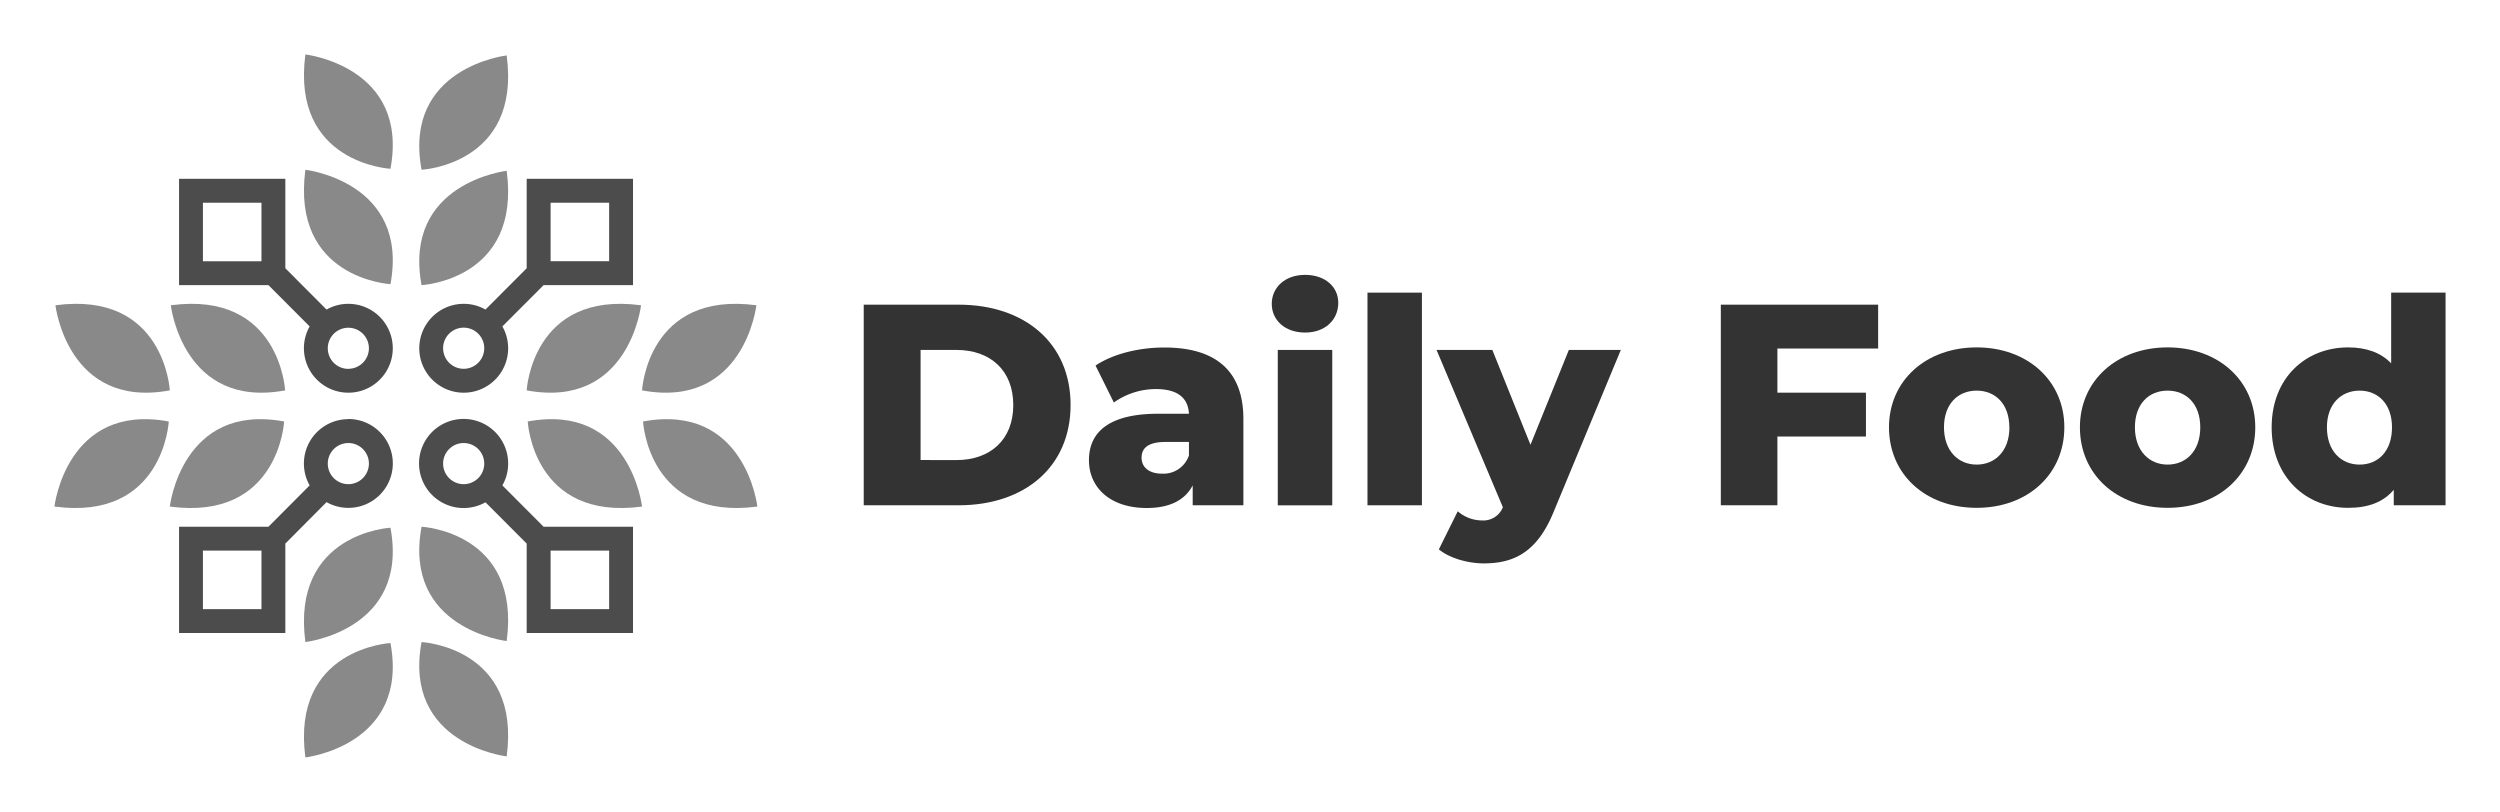 <svg id="Layer_1" data-name="Layer 1" xmlns="http://www.w3.org/2000/svg" viewBox="0 0 627.32 203.72"><defs><style>.cls-1{fill:#898989;}.cls-2{fill:#4c4c4c;}.cls-3{fill:#333;}</style></defs><path class="cls-1" d="M76.63,13.66s26.1,3,21.35,28.69C98,42.35,73,41.06,76.63,13.66Z"/><path class="cls-1" d="M127.14,13.91s-26.11,3-21.36,28.69C105.78,42.6,130.81,41.31,127.14,13.91Z"/><path class="cls-1" d="M76.63,42.6s26.1,3,21.35,28.7C98,71.3,73,70,76.63,42.6Z"/><path class="cls-1" d="M127.14,42.86s-26.11,3-21.36,28.69C105.78,71.55,130.81,70.25,127.14,42.86Z"/><path class="cls-1" d="M76.63,190.06s26.1-3,21.35-28.7C98,161.36,73,162.66,76.63,190.06Z"/><path class="cls-1" d="M127.14,189.8s-26.11-3-21.36-28.69C105.78,161.11,130.81,162.41,127.14,189.8Z"/><path class="cls-1" d="M76.63,161.11s26.1-3,21.35-28.69C98,132.42,73,133.71,76.63,161.11Z"/><path class="cls-1" d="M127.14,160.86s-26.11-3-21.36-28.69C105.78,132.17,130.81,133.46,127.14,160.86Z"/><path class="cls-1" d="M190.05,127.11s-3-26.1-28.69-21.35C161.36,105.76,162.65,130.78,190.05,127.11Z"/><path class="cls-1" d="M189.8,76.6s-3,26.11-28.69,21.36C161.11,98,162.4,72.94,189.8,76.6Z"/><path class="cls-1" d="M161.11,127.11s-3-26.1-28.69-21.35C132.42,105.76,133.71,130.78,161.11,127.11Z"/><path class="cls-1" d="M160.86,76.6s-3,26.11-28.7,21.36C132.16,98,133.46,72.94,160.86,76.6Z"/><path class="cls-1" d="M13.66,127.11s3-26.1,28.69-21.35C42.35,105.76,41.06,130.78,13.66,127.11Z"/><path class="cls-1" d="M13.91,76.6s3,26.11,28.7,21.36C42.61,98,41.31,72.94,13.91,76.6Z"/><path class="cls-1" d="M42.61,127.11s3-26.1,28.69-21.35C71.3,105.76,70,130.78,42.61,127.11Z"/><path class="cls-1" d="M42.86,76.6s3,26.11,28.69,21.36C71.55,98,70.26,72.94,42.86,76.6Z"/><path class="cls-2" d="M132.16,44.87V67.31L121.82,77.68a11,11,0,0,0-5.47-1.44,11.15,11.15,0,1,0,11.16,11.15,11,11,0,0,0-1.45-5.48L136.4,71.55h22.44V44.87ZM116.35,92.54a5.16,5.16,0,1,1,5.16-5.15A5.16,5.16,0,0,1,116.35,92.54Zm36.5-27H138.16V50.87h14.69Z"/><path class="cls-2" d="M126.06,121.8a11,11,0,0,0,1.45-5.47,11.18,11.18,0,1,0-5.69,9.71l10.34,10.36v22.44h26.68V132.17H136.4Zm-9.71-.31a5.16,5.16,0,1,1,5.16-5.16A5.16,5.16,0,0,1,116.35,121.49Zm21.81,16.67h14.69v14.69H138.16Z"/><path class="cls-2" d="M87.41,76.24a11,11,0,0,0-5.47,1.44L71.6,67.31V44.87H44.93V71.55H67.36L77.7,81.91a11.15,11.15,0,1,0,9.71-5.67ZM65.61,65.56H50.92V50.87H65.61Zm21.8,27a5.16,5.16,0,1,1,5.16-5.15A5.16,5.16,0,0,1,87.41,92.54Z"/><path class="cls-2" d="M87.41,105.18A11.14,11.14,0,0,0,77.7,121.8L67.36,132.17H44.93v26.67H71.6V136.4L81.94,126a11.15,11.15,0,1,0,5.47-20.86Zm-21.8,47.67H50.92V138.16H65.61Zm21.8-31.36a5.16,5.16,0,1,1,5.16-5.16A5.17,5.17,0,0,1,87.41,121.49Z"/><path class="cls-3" d="M216.73,76.45h23.8c16.68,0,28.11,9.71,28.11,25.17s-11.43,25.17-28.11,25.17h-23.8Zm23.22,39c8.56,0,14.31-5.11,14.31-13.81S248.51,87.81,240,87.81h-9v27.62Z"/><path class="cls-3" d="M312,105.14v21.65H299.28v-5c-1.94,3.74-5.83,5.68-11.51,5.68-9.35,0-14.52-5.24-14.52-12,0-7.19,5.25-11.65,17.33-11.65h7.76c-.21-4-2.87-6.19-8.27-6.19A18.19,18.19,0,0,0,279.5,101l-4.6-9.27c4.46-3,11.07-4.53,17.19-4.53C304.74,87.17,312,92.78,312,105.14Zm-13.66,9.14V110.9h-5.89c-4.39,0-6,1.58-6,3.95s1.87,4,5.1,4A6.74,6.74,0,0,0,298.34,114.28Z"/><path class="cls-3" d="M319.12,76.24c0-4.1,3.31-7.27,8.35-7.27s8.34,3,8.34,7c0,4.32-3.31,7.48-8.34,7.48S319.12,80.34,319.12,76.24Zm1.51,11.57H334.3v39H320.63Z"/><path class="cls-3" d="M343.14,73.43H356.8v53.36H343.14Z"/><path class="cls-3" d="M406.71,87.81l-16.83,40.56c-4.1,10.07-9.85,13-17.54,13-4.1,0-8.7-1.36-11.29-3.52l4.74-9.56a9.28,9.28,0,0,0,6,2.3,5.27,5.27,0,0,0,5.32-3.31L360.47,87.81h14l9.57,23.8,9.63-23.8Z"/><path class="cls-3" d="M446,87.45V98.53h22.22v11H446v17.26H431.8V76.45h39.48v11Z"/><path class="cls-3" d="M474,107.23c0-11.72,9.27-20.06,22-20.06s22,8.34,22,20.06-9.13,20.2-22,20.2S474,119,474,107.23Zm30.2,0c0-5.9-3.53-9.21-8.2-9.21s-8.2,3.31-8.2,9.21,3.6,9.35,8.2,9.35S504.22,113.2,504.22,107.23Z"/><path class="cls-3" d="M521.91,107.23c0-11.72,9.27-20.06,22-20.06s22,8.34,22,20.06-9.13,20.2-22,20.2S521.91,119,521.91,107.23Zm30.2,0c0-5.9-3.52-9.21-8.2-9.21s-8.2,3.31-8.2,9.21,3.6,9.35,8.2,9.35S552.11,113.2,552.11,107.23Z"/><path class="cls-3" d="M613.66,73.43v53.36h-13V122.9c-2.59,3.1-6.4,4.53-11.44,4.53-10.64,0-19.2-7.76-19.2-20.2s8.56-20.06,19.2-20.06c4.53,0,8.2,1.29,10.79,4V73.43Zm-13.44,33.8c0-5.9-3.53-9.21-8.13-9.21s-8.2,3.31-8.2,9.21,3.53,9.35,8.2,9.35S600.22,113.2,600.22,107.23Z"/></svg>